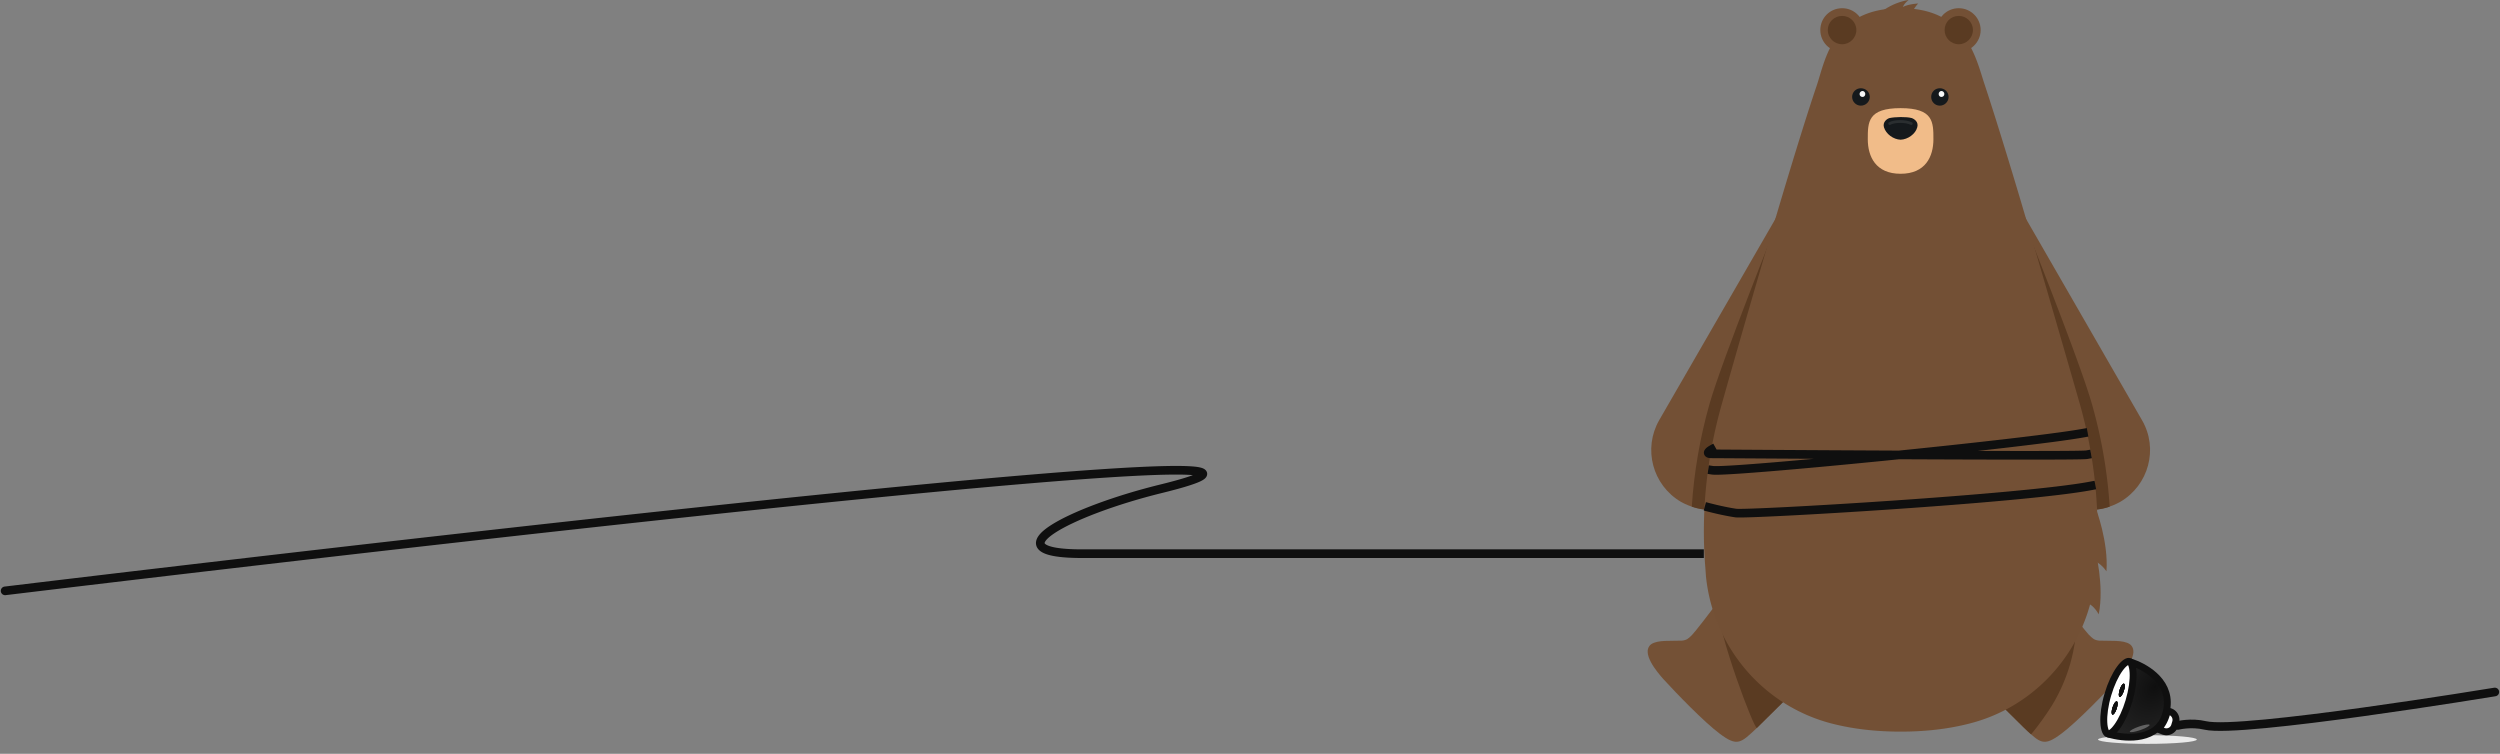 <svg width="1446" height="436" fill="none" xmlns="http://www.w3.org/2000/svg">
  <rect width="100%" height="100%" fill="#808080" stroke="none"/>
  <path
    d="m1178.97 277.516-69.02-119.634c-9.63-16.536-4.03-37.817 12.65-47.307 16.54-9.634 37.68-3.882 47.31 12.653l69.02 119.778c9.63 16.536 3.88 37.673-12.65 47.307-5.47 3.02-11.36 4.601-17.26 4.601-11.93 0-23.58-6.183-30.05-17.398Z"
    fill="#735035"
  />
  <path
    d="M1209.02 294.914c-1.34 0-2.68-.096-4.02-.287-10.5-1.151-20.28-7.19-26.03-17.111l-12.8-22.144-56.22-97.49c-3.02-5.177-4.6-10.928-4.74-16.392-.29-12.366 6.03-24.301 17.39-30.915 16.54-9.49 37.68-.719 47.31 15.817 0 0 32.64 81.385 39.97 106.98a282.224 282.224 0 0 1 10.36 59.673c-3.6 1.294-7.48 1.869-11.22 1.869Z"
    fill="#5A3B22"
  />
  <path
    d="M989.742 294.914c-5.896 0-11.935-1.581-17.399-4.601-16.536-9.634-22.144-30.771-12.654-47.307l69.161-119.778c9.49-16.535 30.77-22.287 47.31-12.653 16.54 9.49 22.14 30.771 12.65 47.307l-69.16 119.634c-6.33 11.215-17.97 17.398-29.908 17.398Z"
    fill="#735035"
  />
  <path
    d="m1088.81 157.882-69.16 119.634c-6.33 11.215-17.97 17.398-29.909 17.398-3.882 0-7.621-.575-11.216-1.869 1.295-19.987 4.745-39.83 10.209-59.242 7.334-25.738 40.116-107.411 40.116-107.411 9.49-16.536 30.77-25.451 47.31-15.817 5.46 3.163 9.63 7.477 12.65 12.51.39.767.77 1.533 1.15 2.3 4.89 9.922 4.89 22.144-1.15 32.497Z"
    fill="#5A3B22"
  />
  <path
    d="M1175.52 324.535s29.19 39.111 32.64 42.562c2.01 2.013 3.02 3.163 6.04 3.451 5.89.288 14.23-.575 17.83 2.157 6.04 4.745-3.6 16.104-7.19 20.13-7.62 8.34-23.3 24.589-32.5 31.491-10.35 7.764-12.22 5.464-21.57-3.308-1.29-1.15-46.15-45.725-46.15-45.725l50.9-50.758Z"
    fill="#745136"
  />
  <path
    d="M1187.02 407.79c-3.45 5.464-7.48 11.215-12.22 16.967-1.25-1.054-2.59-2.301-4.03-3.739-1.29-1.15-46.15-45.725-46.15-45.725l50.9-50.758s15.96 21.425 25.59 33.935c-.14 16.967-4.89 34.078-14.09 49.32Z"
    fill="#5A3B22"
  />
  <path
    d="M1062.36 375.293s-44.87 44.575-46.16 45.725c-9.35 8.772-11.22 11.072-21.57 3.308-9.202-6.902-24.876-23.151-32.497-31.491-3.594-4.026-13.228-15.385-7.189-20.13 3.595-2.732 11.935-1.869 17.83-2.157 3.02-.288 4.026-1.438 6.039-3.451 3.451-3.451 32.637-42.562 32.637-42.562l50.91 50.758Z"
    fill="#745136"
  />
  <path
    d="m1011.45 324.535 50.91 50.758s-44.87 44.575-46.16 45.725c-1.44 1.295-22.864-55.071-23.008-72.182 9.638-12.51 18.258-24.301 18.258-24.301Z"
    fill="#5A3B22"
  />
  <path
    d="M1099.31 423.175c-14.52 0-27.32-1.581-38.39-4.313-40.41-9.778-70.029-44.288-74.199-85.556a883.252 883.252 0 0 1-.287-4.17c-2.732-32.352.719-64.849 9.634-96.052 9.062-32.209 22.432-78.509 34.362-118.483 7.91-26.457 15.25-50.04 20.42-65.28 5.03-15.099 9.35-44.576 48.6-44.576 38.25 0 43.43 29.333 48.6 44.575 5.04 15.242 12.37 38.824 20.28 65.281 11.79 39.83 25.16 85.987 34.36 118.052 9.21 32.065 12.51 65.568 9.35 98.784a17.67 17.67 0 0 0-.14 2.013c-4.17 41.412-33.79 75.778-74.2 85.412-11.07 2.732-23.72 4.313-38.39 4.313Z"
    fill="#735035"
  />
  <path
    d="M1100.6 4.026c2.74-1.294 5.47-1.725 8.92-2.013-1.15 1.007-3.02 4.026-3.02 4.026h-17.26A35.926 35.926 0 0 1 1103.91 0c-1.44 1.294-2.3 2.013-3.31 4.026Z"
    fill="#735035"
  />
  <path
    d="M1118.29 80.523c0 10.065-4.6 19.987-18.98 19.987s-18.98-9.922-18.98-19.987c0-9.922 0-17.974 18.98-17.974s18.98 8.052 18.98 17.974Z"
    fill="#F1BC89"
  />
  <path
    d="M1108.94 73.62c-1 3.883-5.46 7.046-9.63 7.19-4.17-.144-8.48-3.307-9.63-7.19-.87-3.019 1.72-4.888 3.16-5.32 3.16-.718 9.92-.862 12.94 0 1.58.576 4.03 2.301 3.16 5.32Z"
    fill="#15191C"
  />
  <path d="M1092.98 71.464c2.88-1.582 9.2-1.582 12.51 0" stroke="#2A2E30" stroke-width="1.6" stroke-linecap="round" />
  <path
    d="M1127.06 56.078c0 2.732-2.3 5.033-5.03 5.033-2.88 0-5.03-2.3-5.03-5.033 0-2.876 2.15-5.032 5.03-5.032 2.73 0 5.03 2.156 5.03 5.032Z"
    fill="#15191C"
  />
  <path
    d="M1124.62 54.353c0 1.006-.72 1.725-1.73 1.725-.86 0-1.58-.719-1.58-1.725 0-.863.72-1.726 1.58-1.726 1.01 0 1.73.863 1.73 1.726Z"
    fill="#F8F8F8"
  />
  <path
    d="M1081.48 56.078c0 2.732-2.3 5.033-5.18 5.033-2.73 0-5.03-2.3-5.03-5.033 0-2.876 2.3-5.032 5.03-5.032 2.88 0 5.18 2.156 5.18 5.032Z"
    fill="#15191C"
  />
  <path
    d="M1078.89 54.353c0 1.006-.72 1.725-1.58 1.725-1.01 0-1.73-.719-1.73-1.725 0-.863.72-1.726 1.73-1.726.86 0 1.58.863 1.58 1.726Z"
    fill="#F8F8F8"
  />
  <path
    d="M1078.17 17.399c0 6.902-5.75 12.653-12.65 12.653-7.05 0-12.65-5.751-12.65-12.653 0-7.046 5.6-12.654 12.65-12.654 6.9 0 12.65 5.608 12.65 12.654Z"
    fill="#735035"
  />
  <path
    d="M1073.72 17.399c0 4.457-3.74 8.196-8.2 8.196-4.6 0-8.34-3.739-8.34-8.196 0-4.602 3.74-8.196 8.34-8.196 4.46 0 8.2 3.594 8.2 8.196Z"
    fill="#5A3B22"
  />
  <path
    d="M1145.61 17.399c0 6.902-5.75 12.653-12.65 12.653-7.05 0-12.66-5.751-12.66-12.653 0-7.046 5.61-12.654 12.66-12.654 6.9 0 12.65 5.608 12.65 12.654Z"
    fill="#735035"
  />
  <path
    d="M1141.15 17.399c0 4.457-3.74 8.196-8.19 8.196-4.61 0-8.2-3.739-8.2-8.196 0-4.602 3.59-8.196 8.2-8.196 4.45 0 8.19 3.594 8.19 8.196Z"
    fill="#5A3B22"
  />
  <path d="M1212.19 293.908s7.47 19.555 6.18 36.522c-3.31-4.601-6.33-6.039-9.06-6.183l2.88-30.339Z" fill="#735035" />
  <path d="M1211.9 318.352s5.32 20.275 2.01 36.954c-2.73-4.745-5.61-6.47-8.2-7.046l6.19-29.908Z" fill="#735035" />
  <ellipse cx="1242.08" cy="427.747" rx="28.559" ry="2.5" fill="#EAEAEA" />
  <path
    d="M1443 400.247s-146.91 24.192-167.39 19.363c-8.47-1.997-15.99 0-15.99 0"
    stroke="#0F0F0F"
    stroke-width="5"
    stroke-linecap="round"
  />
  <path
    d="M1252.86 412.105c-2.09 8.416-7.8 12.208-14.36 13.611-5.86 1.255-12.32.555-17.14-.63l12.27-41.733c4.57 1.65 9.99 4.59 14.03 8.88 4.54 4.824 7.32 11.325 5.2 19.872Z"
    fill="url(#a)"
    stroke="#0F0F0F"
    stroke-width="4"
  />
  <path
    fill-rule="evenodd"
    clip-rule="evenodd"
    d="m1248.26 421.743 2.94 1.17a4.974 4.974 0 0 0 6.62-3.214l.57-1.911a5.028 5.028 0 0 0-3.37-6.23l-1.43-.428c-.08.381-.17.766-.26 1.154-1.01 4.047-2.79 7.135-5.07 9.459Z"
    fill="#fff"
  />
  <path
    d="m1251.2 422.913.74-1.857-.74 1.857Zm-2.94-1.17-1.43-1.4-2.1 2.146 2.79 1.112.74-1.858Zm9.56-2.044-1.92-.567 1.92.567Zm.57-1.911-1.92-.567 1.92.567Zm-3.37-6.23-.58 1.916.58-1.916Zm-1.43-.428.57-1.916-2.09-.628-.44 2.142 1.96.402Zm-.26 1.154-1.95-.482 1.95.482Zm-1.39 8.772-2.94-1.171-1.48 3.716 2.94 1.17 1.48-3.715Zm3.96-1.924a2.973 2.973 0 0 1-3.96 1.924l-1.48 3.715c3.82 1.523 8.11-.561 9.28-4.505l-3.84-1.134Zm.57-1.911-.57 1.911 3.84 1.134.57-1.91-3.84-1.135Zm-2.03-3.747a3.024 3.024 0 0 1 2.03 3.747l3.84 1.135c1.09-3.705-1.02-7.605-4.72-8.714l-1.15 3.832Zm-1.43-.429 1.43.429 1.15-3.832-1.43-.428-1.15 3.831Zm-1.38-2.317c-.07.354-.16.712-.25 1.074l3.89.964c.1-.415.19-.827.28-1.235l-3.92-.803Zm-.25 1.074c-.92 3.728-2.54 6.491-4.55 8.541l2.86 2.8c2.55-2.598 4.49-6.011 5.58-10.377l-3.89-.964Z"
    fill="#0F0F0F"
  />
  <path
    d="M1231.43 405.367c-1.82 6.161-4.33 11.392-6.84 14.87-1.26 1.747-2.46 2.959-3.49 3.648-1.05.699-1.67.705-1.98.611-.32-.094-.83-.441-1.33-1.601-.49-1.147-.84-2.821-.94-4.979-.22-4.296.52-10.054 2.35-16.215 1.82-6.16 4.32-11.392 6.84-14.87 1.26-1.747 2.46-2.958 3.49-3.648 1.05-.698 1.67-.705 1.98-.611.31.094.83.441 1.33 1.602.49 1.146.83 2.821.94 4.978.22 4.296-.53 10.055-2.35 16.215Z"
    fill="#fff"
    stroke="#0F0F0F"
    stroke-width="4"
  />
  <ellipse
    cx="1.242"
    cy="4.017"
    rx="1.242"
    ry="4.017"
    transform="matrix(.949 .316 -.312 .95 1227.31 395.052)"
    fill="#0F0F0F"
  />
  <ellipse
    cx="1.242"
    cy="4.017"
    rx="1.242"
    ry="4.017"
    transform="matrix(.949 .316 -.312 .95 1227.31 395.052)"
    fill="#0F0F0F"
  />
  <ellipse
    cx="1.242"
    cy="4.017"
    rx="1.242"
    ry="4.017"
    transform="matrix(.949 .316 -.312 .95 1227.31 395.052)"
    fill="#0F0F0F"
  />
  <ellipse
    cx="1.242"
    cy="4.017"
    rx="1.242"
    ry="4.017"
    transform="matrix(.949 .316 -.312 .95 1227.31 395.052)"
    fill="#0F0F0F"
  />
  <ellipse
    cx="1.242"
    cy="4.017"
    rx="1.242"
    ry="4.017"
    transform="matrix(.949 .316 -.312 .95 1223.18 405.286)"
    fill="#0F0F0F"
  />
  <ellipse
    cx="1.242"
    cy="4.017"
    rx="1.242"
    ry="4.017"
    transform="matrix(.949 .316 -.312 .95 1223.18 405.286)"
    fill="#0F0F0F"
  />
  <ellipse
    cx="1.242"
    cy="4.017"
    rx="1.242"
    ry="4.017"
    transform="matrix(.949 .316 -.312 .95 1223.18 405.286)"
    fill="#0F0F0F"
  />
  <ellipse
    cx="1.242"
    cy="4.017"
    rx="1.242"
    ry="4.017"
    transform="matrix(.949 .316 -.312 .95 1223.18 405.286)"
    fill="#0F0F0F"
  />
  <ellipse
    cx="6.047"
    cy="1.094"
    rx="6.047"
    ry="1.094"
    transform="rotate(-19.07 1872.52 -3454.827) skewX(.074)"
    fill="#626262"
  />
  <path
    d="M2.699 339.266a2.5 2.5 0 1 0 .602 4.963l-.602-4.963Zm668.694-56.519-.598-2.428.598 2.428Zm-45.596 37.501v-2.5 2.5Zm285.094 0v2.5-2.5Zm72.109 2.5h2.5v-5H983v5Zm226.97-39.293 2.46-.472-.95-4.91-2.45.472.94 4.91Zm-220.831 7.628-2.417-.639-1.278 4.834 2.417.639 1.278-4.834Zm218.311-25.623 2.46-.448-.9-4.919-2.46.447.9 4.92Zm-216.221-3.283 2.177-1.228-2.457-4.355-2.178 1.229 2.458 4.354Zm214.221-9.217 2.46-.448-.9-4.919-2.46.447.9 4.92Zm-214.579 16.568-2.472-.371-.742 4.944 2.472.371.742-4.944ZM3 341.748c.301 2.481.304 2.481.31 2.48l.03-.003.115-.014.457-.056 1.807-.218 7.03-.848c6.146-.74 15.139-1.82 26.522-3.178a36390.96 36390.96 0 0 1 93.327-11.016c76.476-8.929 176.597-20.382 271.189-30.474 94.607-10.094 183.634-18.823 237.946-22.312 13.576-.872 24.956-1.415 33.699-1.571 8.85-.158 14.727.09 17.484.697.32.07.564.138.741.199.185.063.254.103.251.102a.812.812 0 0 1-.103-.078 1.455 1.455 0 0 1-.244-.273 1.904 1.904 0 0 1-.326-1.25c.073-.823.606-1.078.251-.802-.23.179-.696.464-1.507.841-3.272 1.521-10.105 3.62-21.184 6.345l1.195 4.855c11.029-2.712 18.32-4.91 22.097-6.666.952-.443 1.806-.913 2.468-1.428.538-.418 1.536-1.305 1.66-2.701.154-1.725-1.06-2.729-1.747-3.138-.728-.434-1.62-.701-2.478-.89-3.428-.754-9.899-.968-18.647-.812-8.854.158-20.321.706-33.931 1.58-54.43 3.497-143.555 12.237-238.155 22.33-94.615 10.095-194.755 21.549-271.238 30.48a36777.13 36777.13 0 0 0-93.341 11.017 27653.085 27653.085 0 0 0-33.559 4.027l-1.807.219-.459.055-.115.014-.03.004c-.006 0-.009.001.292 2.483Zm667.795-61.429c-26.42 6.498-51.74 15.955-63.71 23.961-2.975 1.989-5.404 4.067-6.733 6.196-.682 1.092-1.176 2.359-1.148 3.736.029 1.44.625 2.706 1.597 3.725 1.779 1.865 4.883 2.98 8.759 3.69 4.011.735 9.379 1.121 16.237 1.121v-5c-6.712 0-11.744-.381-15.337-1.039-3.729-.683-5.433-1.586-6.041-2.224-.223-.232-.215-.339-.216-.375-.002-.099.032-.412.39-.986.751-1.202 2.448-2.8 5.271-4.688 11.222-7.504 35.841-16.797 62.126-23.262l-1.195-4.855Zm-44.998 42.429H910.89l.001-2.5-.001-2.5H625.797v5Zm285.094 0H983v-5h-72.109v5Zm298.139-44.203c-19.32 3.715-68.77 7.894-114.45 11.022-22.8 1.561-44.6 2.857-61.13 3.7-8.27.421-15.21.729-20.29.9-2.55.086-4.62.137-6.15.151-.77.007-1.39.005-1.86-.006a15.45 15.45 0 0 1-.73-.033l-.07-.006-.7 4.949c.66.095 1.9.11 3.41.096 1.59-.015 3.7-.068 6.26-.154 5.13-.172 12.11-.482 20.39-.904 16.56-.844 38.39-2.142 61.21-3.705 45.57-3.12 95.37-7.315 115.05-11.1l-.94-4.91Zm-204.68 15.728c-3.4-.486-7.193-1.28-10.167-1.961a193.47 193.47 0 0 1-5.023-1.223l-.017-.005a.01.01 0 0 1-.003-.001h-.001l-.639 2.417-.639 2.417h.001l.001.001.006.001.02.005.076.02.29.075a194.559 194.559 0 0 0 4.812 1.167c3.026.693 6.983 1.522 10.583 2.036l.7-4.949Zm202.2-33.733c.02-.004-.17.021-.76.049-.53.026-1.24.049-2.15.071-1.8.043-4.29.078-7.38.106-6.19.054-14.74.078-24.86.078-20.25 0-46.79-.094-73.29-.219-52.99-.25-105.889-.625-108.11-.625v5c2.209 0 55.06.375 108.09.625 26.5.125 53.04.219 73.31.219 10.13 0 18.69-.024 24.9-.078 3.1-.028 5.63-.063 7.47-.108.91-.022 1.67-.046 2.26-.074.51-.025 1.05-.058 1.42-.124l-.9-4.92ZM990 260c-.109 0-.206-.002-.293-.005a4.623 4.623 0 0 1-.366-.03c-.036-.005-.056-.01-.062-.011a.033.033 0 0 1 .003.001l.027.008.054.02a1.825 1.825 0 0 1 .188.093 1.943 1.943 0 0 1 .615.586 2.05 2.05 0 0 1 .26.532 2.153 2.153 0 0 1 .098.824 1.972 1.972 0 0 1-.123.544 1.634 1.634 0 0 1-.128.258l-.029.043-.019.027-.015.018.015-.016a2.078 2.078 0 0 1 .1-.092l.076-.063a4.692 4.692 0 0 1 .378-.276c.065-.045.128-.086.186-.123l.152-.094.095-.057.019-.011.002-.001-.001.001h-.002v.001L990 260l-1.23-2.177-.001.001-.002.001-.006.004a.106.106 0 0 0-.017.01l-.053.03a12.44 12.44 0 0 0-.716.452c-.383.259-1.014.714-1.507 1.271-.233.263-.617.746-.812 1.409-.239.808-.177 1.885.604 2.766.62.7 1.425.953 1.918 1.064.554.125 1.174.169 1.822.169v-5Zm214.55-11.96c-16.38 2.978-67.38 8.719-115.67 13.535-24.12 2.405-47.51 4.576-65.49 6.051-8.99.737-16.62 1.3-22.3 1.631-2.844.166-5.183.273-6.956.315-1.852.045-2.889.012-3.263-.044l-.742 4.944c.876.132 2.35.142 4.125.099 1.855-.045 4.258-.155 7.126-.322 5.74-.335 13.41-.901 22.42-1.64 18.02-1.478 41.44-3.652 65.57-6.059 48.21-4.808 99.46-10.568 116.08-13.59l-.9-4.92Z"
    fill="#0F0F0F"
  />
  <defs>
    <radialGradient
      id="a"
      cx="0"
      cy="0"
      r="1"
      gradientUnits="userSpaceOnUse"
      gradientTransform="matrix(-27.946 39.827 -29.477 -20.683 1246.45 397.248)"
    >
      <stop stop-color="#0F0F0F" />
      <stop offset="1" stop-color="#2C2C2C" />
    </radialGradient>
  </defs>
</svg>
